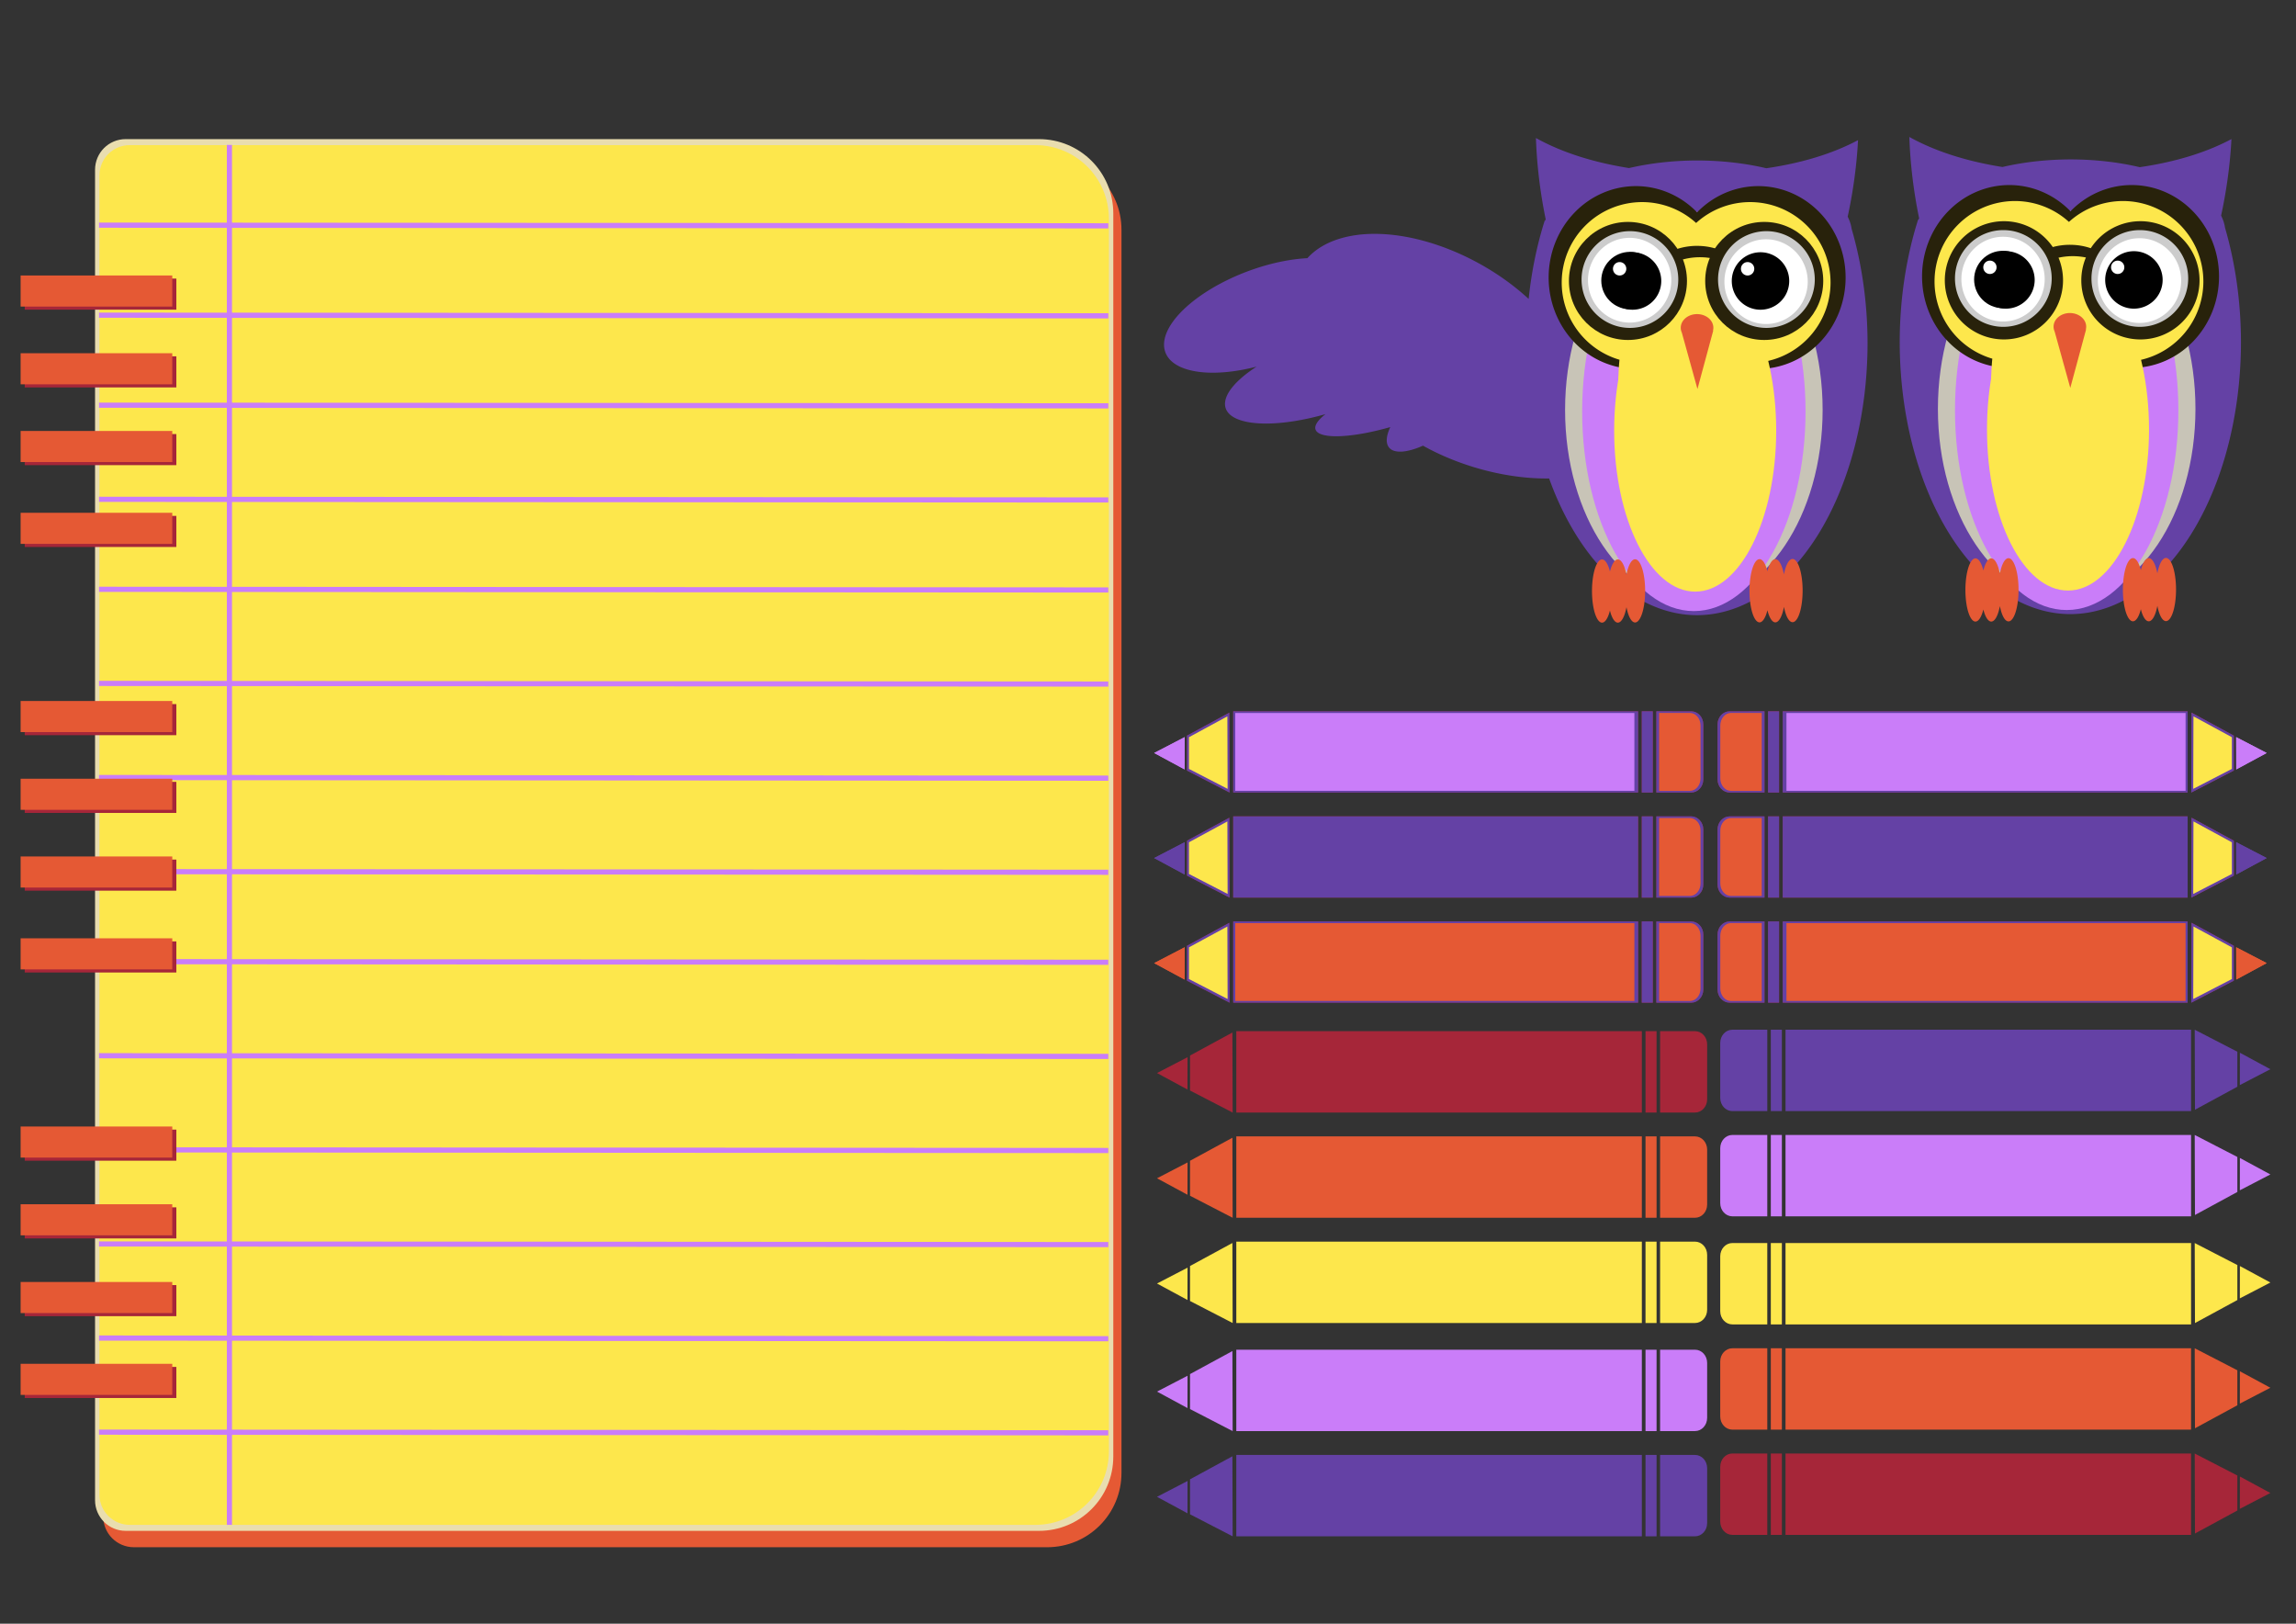 <?xml version="1.0" encoding="UTF-8" standalone="no"?>
<!-- Created with Inkscape (http://www.inkscape.org/) -->

<svg
   xmlns:osb="http://www.openswatchbook.org/uri/2009/osb"
   xmlns:dc="http://purl.org/dc/elements/1.1/"
   xmlns:cc="http://creativecommons.org/ns#"
   xmlns:rdf="http://www.w3.org/1999/02/22-rdf-syntax-ns#"
   xmlns:svg="http://www.w3.org/2000/svg"
   xmlns="http://www.w3.org/2000/svg"
   xmlns:xlink="http://www.w3.org/1999/xlink"
   xmlns:sodipodi="http://sodipodi.sourceforge.net/DTD/sodipodi-0.dtd"
   xmlns:inkscape="http://www.inkscape.org/namespaces/inkscape"
   width="297mm"
   height="210mm"
   viewBox="0 0 297 210"
   version="1.1"
   id="svg8"
   inkscape:version="0.92.3 (2405546, 2018-03-11)"
   sodipodi:docname="all_orange.svg">
  <rect x="0" y="0" width="297" height="210" fill="#333333" stroke="none"/>
  <defs
     id="defs2">
    <linearGradient
       id="color1"
       osb:paint="solid"
       gradientTransform="matrix(-2.6581073e-7,0,0,-1.7595319e-7,-1582.55,783.535)">
      <stop
         style="stop-color:#a62639;stop-opacity:1;"
         offset="0"
         id="stop972" />
    </linearGradient>
    <linearGradient
       id="color2"
       osb:paint="solid"
       gradientTransform="matrix(-0.001,0.003,-0.001,-0.003,10298.903,1733.419)">
      <stop
         style="stop-color:#e55934;stop-opacity:1;"
         offset="0"
         id="stop924" />
    </linearGradient>
    <linearGradient
       id="color3"
       osb:paint="solid"
       gradientTransform="matrix(-8.120747e-4,0,0,-0.003,306.656,176.717)">
      <stop
         style="stop-color:#ca7df9;stop-opacity:1;"
         offset="0"
         id="stop889" />
    </linearGradient>
    <linearGradient
       id="color4"
       osb:paint="solid"
       gradientTransform="matrix(0.003,0.002,-0.002,3.6977889e-4,-19951.37,-4420.567)">
      <stop
         style="stop-color:#6441a5;stop-opacity:1;"
         offset="0"
         id="stop2071" />
    </linearGradient>
    <linearGradient
       id="color5"
       osb:paint="solid"
       gradientTransform="matrix(7.788966e-5,0,0,7.0255956e-5,-92.09,-119.146)">
      <stop
         style="stop-color:#fde74c;stop-opacity:1;"
         offset="0"
         id="stop900" />
    </linearGradient>
    <linearGradient
       id="colorBorder"
       osb:paint="solid"
       gradientTransform="matrix(8.2073939e-4,4.1692621e-4,-5.8956515e-4,9.783733e-5,-5279.053,-1082.699)">
      <stop
         style="stop-color:#6441a5;stop-opacity:1;"
         offset="0"
         id="stop12" />
    </linearGradient>
    <linearGradient
       inkscape:collect="always"
       xlink:href="#color3"
       id="linearGradient893"
       x1="65.664"
       y1="91.013"
       x2="107.298"
       y2="91.013"
       gradientUnits="userSpaceOnUse"
       gradientTransform="matrix(0.694,0,0,0.694,159.087,77.044)" />
    <linearGradient
       inkscape:collect="always"
       xlink:href="#color5"
       id="linearGradient904"
       x1="61.857"
       y1="88.304"
       x2="111.965"
       y2="88.304"
       gradientUnits="userSpaceOnUse" />
    <linearGradient
       inkscape:collect="always"
       xlink:href="#color5"
       id="linearGradient895"
       gradientUnits="userSpaceOnUse"
       x1="61.857"
       y1="88.304"
       x2="111.965"
       y2="88.304" />
    <linearGradient
       inkscape:collect="always"
       xlink:href="#color5"
       id="linearGradient897"
       gradientUnits="userSpaceOnUse"
       x1="61.857"
       y1="88.304"
       x2="111.965"
       y2="88.304" />
    <linearGradient
       inkscape:collect="always"
       xlink:href="#color2"
       id="linearGradient928"
       x1="116.318"
       y1="60.806"
       x2="122.396"
       y2="60.806"
       gradientUnits="userSpaceOnUse"
       gradientTransform="matrix(0.694,0,0,0.694,136.684,90.265)" />
    <linearGradient
       inkscape:collect="always"
       xlink:href="#color3"
       id="linearGradient2349"
       gradientTransform="matrix(0.891,0,0,0.69,289.674,75.069)"
       gradientUnits="userSpaceOnUse" />
    <linearGradient
       inkscape:collect="always"
       xlink:href="#color3"
       id="linearGradient2351"
       gradientTransform="matrix(1.283,0,0,0.994,270.602,86.917)"
       gradientUnits="userSpaceOnUse" />
    <linearGradient
       inkscape:collect="always"
       xlink:href="#color2"
       id="linearGradient2361"
       gradientTransform="matrix(0.905,0,0,0.738,454.131,381.774)"
       gradientUnits="userSpaceOnUse" />
    <linearGradient
       inkscape:collect="always"
       xlink:href="#color2"
       id="linearGradient2363"
       gradientTransform="matrix(1.304,0,0,1.063,507.555,528.825)"
       gradientUnits="userSpaceOnUse" />
    <linearGradient
       inkscape:collect="always"
       xlink:href="#color3"
       id="linearGradient2980"
       gradientUnits="userSpaceOnUse"
       gradientTransform="matrix(1.283,0,0,0.994,270.602,86.917)" />
    <linearGradient
       inkscape:collect="always"
       xlink:href="#color3"
       id="linearGradient2982"
       gradientUnits="userSpaceOnUse"
       gradientTransform="matrix(0.891,0,0,0.69,289.674,75.069)" />
    <linearGradient
       inkscape:collect="always"
       xlink:href="#color2"
       id="linearGradient2984"
       gradientUnits="userSpaceOnUse"
       gradientTransform="matrix(1.304,0,0,1.063,507.555,528.825)" />
    <linearGradient
       inkscape:collect="always"
       xlink:href="#color2"
       id="linearGradient2986"
       gradientUnits="userSpaceOnUse"
       gradientTransform="matrix(0.905,0,0,0.738,454.131,381.774)" />
    <linearGradient
       inkscape:collect="always"
       xlink:href="#colorBorder"
       id="linearGradient1320"
       gradientUnits="userSpaceOnUse"
       gradientTransform="matrix(0.694,0,0,0.694,783.55,-38.151)"
       x1="207.143"
       y1="326.938"
       x2="447.143"
       y2="326.938" />
    <linearGradient
       inkscape:collect="always"
       xlink:href="#color3"
       id="linearGradient1322"
       gradientUnits="userSpaceOnUse"
       gradientTransform="matrix(0.694,0,0,0.694,207.314,76.906)"
       x1="65.664"
       y1="91.013"
       x2="107.298"
       y2="91.013" />
    <linearGradient
       inkscape:collect="always"
       xlink:href="#color5"
       id="linearGradient1324"
       gradientUnits="userSpaceOnUse"
       x1="61.857"
       y1="88.304"
       x2="111.965"
       y2="88.304" />
    <linearGradient
       inkscape:collect="always"
       xlink:href="#color5"
       id="linearGradient1326"
       gradientUnits="userSpaceOnUse"
       x1="61.857"
       y1="88.304"
       x2="111.965"
       y2="88.304" />
    <linearGradient
       inkscape:collect="always"
       xlink:href="#color5"
       id="linearGradient1328"
       gradientUnits="userSpaceOnUse"
       x1="61.857"
       y1="88.304"
       x2="111.965"
       y2="88.304" />
    <linearGradient
       inkscape:collect="always"
       xlink:href="#color2"
       id="linearGradient1330"
       gradientUnits="userSpaceOnUse"
       x1="116.318"
       y1="60.806"
       x2="122.396"
       y2="60.806"
       gradientTransform="matrix(0.694,0,0,0.694,184.911,90.128)" />
    <linearGradient
       inkscape:collect="always"
       xlink:href="#color3"
       id="linearGradient1196"
       gradientUnits="userSpaceOnUse"
       gradientTransform="matrix(1.283,0,0,0.994,270.602,86.917)" />
    <linearGradient
       inkscape:collect="always"
       xlink:href="#color3"
       id="linearGradient1198"
       gradientUnits="userSpaceOnUse"
       gradientTransform="matrix(0.891,0,0,0.69,-152.831,75.069)" />
    <linearGradient
       inkscape:collect="always"
       xlink:href="#color2"
       id="linearGradient1200"
       gradientUnits="userSpaceOnUse"
       gradientTransform="matrix(1.304,0,0,1.063,507.555,528.825)" />
    <linearGradient
       inkscape:collect="always"
       xlink:href="#color2"
       id="linearGradient1202"
       gradientUnits="userSpaceOnUse"
       gradientTransform="matrix(0.905,0,0,0.738,11.626,381.774)" />
    <linearGradient
       inkscape:collect="always"
       xlink:href="#color3"
       id="linearGradient1204"
       gradientUnits="userSpaceOnUse"
       gradientTransform="matrix(1.283,0,0,0.994,270.602,86.917)" />
    <linearGradient
       inkscape:collect="always"
       xlink:href="#color3"
       id="linearGradient1206"
       gradientUnits="userSpaceOnUse"
       gradientTransform="matrix(0.891,0,0,0.69,-152.831,75.069)" />
    <linearGradient
       inkscape:collect="always"
       xlink:href="#color2"
       id="linearGradient1208"
       gradientUnits="userSpaceOnUse"
       gradientTransform="matrix(1.304,0,0,1.063,507.555,528.825)" />
    <linearGradient
       inkscape:collect="always"
       xlink:href="#color2"
       id="linearGradient1210"
       gradientUnits="userSpaceOnUse"
       gradientTransform="matrix(0.905,0,0,0.738,11.626,381.774)" />
    <linearGradient
       inkscape:collect="always"
       xlink:href="#colorBorder"
       id="linearGradient1167"
       gradientTransform="matrix(0.003,0.002,-0.002,3.6977889e-4,-19951.37,-4420.567)"
       gradientUnits="userSpaceOnUse" />
    <linearGradient
       inkscape:collect="always"
       xlink:href="#color2"
       id="linearGradient1169"
       gradientTransform="matrix(0.003,0.002,-0.002,3.6977889e-4,-19951.37,-4420.567)"
       gradientUnits="userSpaceOnUse" />
  </defs>
  <sodipodi:namedview
     id="base"
     pagecolor="#ffffff"
     bordercolor="#666666"
     borderopacity="1.0"
     inkscape:pageopacity="0.0"
     inkscape:pageshadow="2"
     inkscape:zoom="0.98994949"
     inkscape:cx="502.52497"
     inkscape:cy="367.57677"
     inkscape:document-units="mm"
     inkscape:current-layer="layer1"
     showgrid="false"
     inkscape:window-width="1920"
     inkscape:window-height="1001"
     inkscape:window-x="-9"
     inkscape:window-y="-9"
     inkscape:window-maximized="1"
     units="mm">
    <inkscape:grid
       type="xygrid"
       id="grid1668" />
  </sodipodi:namedview>
  <g
     inkscape:label="Layer 1"
     inkscape:groupmode="layer"
     id="layer1"
     transform="translate(0,-87)">
    <g
       id="g1083">
      <path
         style="fill:url(#linearGradient1169);stroke-width:0.265;fill-opacity:1.0"
         d="m 17.322,107.109 c -2.199,0 -3.969,1.77 -3.969,3.969 v 172.062 c 0,2.199 1.77,3.969 3.969,3.969 h 17.37 12.473 88.283 c 5.33,0 9.622,-4.291 9.622,-9.622 v -160.757 c 0,-5.33 -4.291,-9.622 -9.622,-9.622 H 47.165 34.692 Z"
         id="path4218"
         inkscape:connector-curvature="0" />
      <path
         inkscape:connector-curvature="0"
         id="rect4210"
         d="m 16.264,104.992 c -2.199,0 -3.969,1.77 -3.969,3.969 V 281.023 c 0,2.199 1.77,3.969 3.969,3.969 h 17.37 12.473 88.283 c 5.33,0 9.622,-4.291 9.622,-9.622 V 114.614 c 0,-5.33 -4.291,-9.622 -9.622,-9.622 H 46.107 33.634 Z"
         style="fill:#e9ddaf;stroke-width:0.265" />
      <path
         style="fill:url(#color5);stroke-width:0.262"
         d="m 16.796,105.767 c -2.18,0 -3.935,1.755 -3.935,3.935 v 170.581 c 0,2.18 1.755,3.935 3.935,3.935 h 17.22 12.366 87.523 c 5.285,0 9.539,-4.254 9.539,-9.539 V 115.306 c 0,-5.285 -4.254,-9.539 -9.539,-9.539 H 46.383 34.017 Z"
         id="path4220"
         inkscape:connector-curvature="0" />
      <rect
         ry="0"
         y="105.744"
         x="29.343"
         height="178.469"
         width="0.668"
         id="rect4237"
         style="fill:url(#color3);stroke-width:0.187" />
      <rect
         transform="matrix(-3.4565676e-4,1,-1,-6.4592544e-4,0,0)"
         style="fill:url(#color3);stroke-width:0.16"
         id="rect4248"
         width="0.668"
         height="130.555"
         x="199.389"
         y="-143.434"
         ry="0" />
      <rect
         ry="0"
         y="-143.459"
         x="271.884"
         height="130.555"
         width="0.668"
         id="rect4250"
         style="fill:url(#color3);stroke-width:0.16"
         transform="matrix(-3.4565676e-4,1,-1,-6.4592544e-4,0,0)" />
      <rect
         transform="matrix(-3.4565676e-4,1,-1,-6.4592544e-4,0,0)"
         style="fill:url(#color3);stroke-width:0.16"
         id="rect4254"
         width="0.668"
         height="130.555"
         x="259.713"
         y="-143.454"
         ry="0" />
      <rect
         transform="matrix(-3.4565676e-4,1,-1,-6.4592544e-4,0,0)"
         style="fill:url(#color3);stroke-width:0.16"
         id="rect4302"
         width="0.668"
         height="130.555"
         x="247.542"
         y="-143.45"
         ry="0" />
      <rect
         ry="0"
         y="-143.446"
         x="235.372"
         height="130.555"
         width="0.668"
         id="rect4304"
         style="fill:url(#color3);stroke-width:0.16"
         transform="matrix(-3.4565676e-4,1,-1,-6.4592544e-4,0,0)" />
      <rect
         ry="0"
         y="-143.442"
         x="223.201"
         height="130.555"
         width="0.668"
         id="rect4306"
         style="fill:url(#color3);stroke-width:0.16"
         transform="matrix(-3.4565676e-4,1,-1,-6.4592544e-4,0,0)" />
      <rect
         transform="matrix(-3.4565676e-4,1,-1,-6.4592544e-4,0,0)"
         style="fill:url(#color3);stroke-width:0.16"
         id="rect4308"
         width="0.668"
         height="130.555"
         x="211.03"
         y="-143.438"
         ry="0" />
      <rect
         ry="0"
         y="-143.429"
         x="187.218"
         height="130.555"
         width="0.668"
         id="rect4310"
         style="fill:url(#color3);stroke-width:0.16"
         transform="matrix(-3.4565676e-4,1,-1,-6.4592544e-4,0,0)" />
      <rect
         ry="0"
         y="-143.417"
         x="151.235"
         height="130.555"
         width="0.668"
         id="rect4312"
         style="fill:url(#color3);stroke-width:0.16"
         transform="matrix(-3.4565676e-4,1,-1,-6.4592544e-4,0,0)" />
      <rect
         transform="matrix(-3.4565676e-4,1,-1,-6.4592544e-4,0,0)"
         style="fill:url(#color3);stroke-width:0.16"
         id="rect4314"
         width="0.668"
         height="130.555"
         x="175.047"
         y="-143.425"
         ry="0" />
      <rect
         ry="0"
         y="-143.421"
         x="162.876"
         height="130.555"
         width="0.668"
         id="rect4316"
         style="fill:url(#color3);stroke-width:0.16"
         transform="matrix(-3.4565676e-4,1,-1,-6.4592544e-4,0,0)" />
      <rect
         transform="matrix(-3.4565676e-4,1,-1,-6.4592544e-4,0,0)"
         style="fill:url(#color3);stroke-width:0.16"
         id="rect4318"
         width="0.668"
         height="130.555"
         x="139.064"
         y="-143.413"
         ry="0" />
      <rect
         transform="matrix(-3.4565676e-4,1,-1,-6.4592544e-4,0,0)"
         style="fill:url(#color3);stroke-width:0.16"
         id="rect4320"
         width="0.668"
         height="130.555"
         x="115.781"
         y="-143.405"
         ry="0" />
      <rect
         transform="matrix(-3.4565676e-4,1,-1,-6.4592544e-4,0,0)"
         style="fill:url(#color3);stroke-width:0.16"
         id="rect4322"
         width="0.668"
         height="130.555"
         x="127.422"
         y="-143.409"
         ry="0" />
      <rect
         style="fill:url(#color1);stroke-width:0.256"
         id="rect4359"
         width="19.616"
         height="4.02"
         x="3.197"
         y="263.789" />
      <rect
         y="263.387"
         x="2.668"
         height="4.02"
         width="19.616"
         id="rect4357"
         style="fill:url(#color2);stroke-width:0.256" />
      <rect
         y="253.205"
         x="3.197"
         height="4.02"
         width="19.616"
         id="rect104"
         style="fill:url(#color1);stroke-width:0.256" />
      <rect
         style="fill:url(#color2);stroke-width:0.256"
         id="rect106"
         width="19.616"
         height="4.02"
         x="2.668"
         y="252.804" />
      <rect
         style="fill:url(#color1);stroke-width:0.256"
         id="rect108"
         width="19.616"
         height="4.02"
         x="3.197"
         y="243.151" />
      <rect
         y="242.75"
         x="2.668"
         height="4.02"
         width="19.616"
         id="rect110"
         style="fill:url(#color2);stroke-width:0.256" />
      <rect
         y="233.097"
         x="3.197"
         height="4.02"
         width="19.616"
         id="rect112"
         style="fill:url(#color1);stroke-width:0.256" />
      <rect
         style="fill:url(#color2);stroke-width:0.256"
         id="rect114"
         width="19.616"
         height="4.02"
         x="2.668"
         y="232.696" />
      <rect
         y="208.756"
         x="3.197"
         height="4.02"
         width="19.616"
         id="rect144"
         style="fill:url(#color1);stroke-width:0.256" />
      <rect
         style="fill:url(#color2);stroke-width:0.256"
         id="rect146"
         width="19.616"
         height="4.02"
         x="2.668"
         y="208.354" />
      <rect
         style="fill:url(#color1);stroke-width:0.256"
         id="rect148"
         width="19.616"
         height="4.02"
         x="3.197"
         y="198.173" />
      <rect
         y="197.771"
         x="2.668"
         height="4.02"
         width="19.616"
         id="rect150"
         style="fill:url(#color2);stroke-width:0.256" />
      <rect
         y="188.119"
         x="3.197"
         height="4.02"
         width="19.616"
         id="rect152"
         style="fill:url(#color1);stroke-width:0.256" />
      <rect
         style="fill:url(#color2);stroke-width:0.256"
         id="rect154"
         width="19.616"
         height="4.02"
         x="2.668"
         y="187.717" />
      <rect
         style="fill:url(#color1);stroke-width:0.256"
         id="rect156"
         width="19.616"
         height="4.02"
         x="3.197"
         y="178.064" />
      <rect
         y="177.663"
         x="2.668"
         height="4.02"
         width="19.616"
         id="rect158"
         style="fill:url(#color2);stroke-width:0.256" />
      <rect
         style="fill:url(#color1);stroke-width:0.256"
         id="rect160"
         width="19.616"
         height="4.02"
         x="3.197"
         y="153.723" />
      <rect
         y="153.321"
         x="2.668"
         height="4.02"
         width="19.616"
         id="rect162"
         style="fill:url(#color2);stroke-width:0.256" />
      <rect
         y="143.139"
         x="3.197"
         height="4.02"
         width="19.616"
         id="rect164"
         style="fill:url(#color1);stroke-width:0.256" />
      <rect
         style="fill:url(#color2);stroke-width:0.256"
         id="rect166"
         width="19.616"
         height="4.02"
         x="2.668"
         y="142.738" />
      <rect
         style="fill:url(#color1);stroke-width:0.256"
         id="rect168"
         width="19.616"
         height="4.02"
         x="3.197"
         y="133.085" />
      <rect
         y="132.684"
         x="2.668"
         height="4.02"
         width="19.616"
         id="rect170"
         style="fill:url(#color2);stroke-width:0.256" />
      <rect
         y="123.031"
         x="3.197"
         height="4.02"
         width="19.616"
         id="rect172"
         style="fill:url(#color1);stroke-width:0.256" />
      <rect
         style="fill:url(#color2);fill-opacity:1;stroke-width:0.256"
         id="rect174"
         width="19.616"
         height="4.02"
         x="2.668"
         y="122.629" />
    </g>
    <g
       id="g3537"
       transform="rotate(25.835,143.155,64.223)" />
    <g
       id="g1104">
      <path
         transform="matrix(0.265,0,0,0.265,0,87)"
         id="path3517"
         d="M 749.742 67.361 A 222.364 175.639 56.301 0 0 754.51 107.051 A 75.509 35.495 0 0 0 754.145 107.82 A 80.807 55.524 0 0 1 754.037 107.631 A 83.286 132.861 0 0 0 746.188 145.885 A 76.961 45.235 29.867 0 0 732.531 135.057 A 76.961 45.235 29.867 0 0 659.225 115.188 L 659.223 115.191 A 76.961 45.235 29.867 0 0 655.422 116.061 A 76.961 45.235 29.867 0 0 638.326 125.842 A 76.961 45.235 29.867 0 0 638.193 126.006 A 22.88 51.257 69.346 0 0 599.855 136.314 A 22.88 51.257 69.346 0 0 571.246 175.695 A 22.88 51.257 69.346 0 0 613.385 178.932 A 18.111 50.955 71.82 0 0 600.758 202.646 A 18.111 50.955 71.82 0 0 647.023 202.119 A 10.032 39.756 72.402 0 0 642.992 210.859 L 643.043 210.902 A 10.032 39.756 72.402 0 0 678.652 208.443 A 12.118 32.913 50.931 0 0 679.646 219.682 L 679.715 219.711 A 12.118 32.913 50.931 0 0 694.615 217.506 A 71.621 38.249 17.114 0 0 698.523 219.607 A 71.621 38.249 17.114 0 0 756.176 233.52 A 83.286 132.861 0 0 0 828.326 300.234 A 83.286 132.861 0 0 0 911.611 167.373 A 83.286 132.861 0 0 0 903.836 111.68 A 75.509 35.495 0 0 0 901.918 105.758 A 175.639 222.364 34.706 0 0 906.973 68.4 A 173.299 91.38 16.283 0 1 862.191 82.111 A 75.509 35.495 0 0 0 828.486 78.324 A 75.509 35.495 0 0 0 795.199 82.025 A 91.38 173.299 74.723 0 1 749.742 67.361 z "
         style="fill:url(#linearGradient1167);fill-rule:evenodd;stroke-width:0.748;fill-opacity:1" />
      <ellipse
         ry="24.804"
         rx="16.658"
         cy="140.014"
         cx="219.109"
         id="path3735"
         style="fill:#c8c4b7;stroke-width:0.289" />
      <ellipse
         ry="25.823"
         rx="14.448"
         cy="140.211"
         cx="219.109"
         id="path3739"
         style="fill:url(#linearGradient893);fill-opacity:1;stroke-width:0.29" />
      <path
         transform="matrix(0.265,0,0,0.265,0,87)"
         id="path3756"
         d="M 798.58 90.832 A 42.634 44.617 0 0 0 755.947 135.449 A 42.634 44.617 0 0 0 798.58 180.066 A 42.634 44.617 0 0 0 828.445 167.277 A 42.634 44.617 0 0 0 858.27 180.066 A 42.634 44.617 0 0 0 900.904 135.449 A 42.634 44.617 0 0 0 858.27 90.832 A 42.634 44.617 0 0 0 828.404 103.625 A 42.634 44.617 0 0 0 798.58 90.832 z "
         style="fill:#28220b;stroke-width:0.694" />
      <g
         transform="matrix(0.694,0,0,0.694,159.087,77.044)"
         id="g898"
         style="fill:url(#linearGradient904);fill-opacity:1">
        <ellipse
           style="fill:url(#linearGradient895);fill-opacity:1;stroke-width:0.355"
           id="path62"
           cx="86.734"
           cy="94.598"
           rx="15.101"
           ry="30.004" />
        <path
           style="fill:url(#linearGradient897);fill-opacity:1;stroke-width:0.309"
           d="M 76.857,52.007 A 15,15 0 0 0 61.857,67.007 15,15 0 0 0 72.626,81.388 13.985,24.757 0 0 0 72.42,85.446 13.985,24.757 0 0 0 86.406,110.204 13.985,24.757 0 0 0 100.39,85.446 13.985,24.757 0 0 0 100.214,81.631 15,15 0 0 0 111.965,67.007 15,15 0 0 0 96.965,52.007 15,15 0 0 0 86.91,55.898 15,15 0 0 0 76.857,52.007 Z"
           id="path3743"
           inkscape:connector-curvature="0" />
      </g>
      <path
         style="fill:#28220b;stroke-width:0.184"
         d="m 219.528,118.798 a 6.558,4.984 0 0 0 -6.558,4.984 6.558,4.984 0 0 0 0.376,1.646 6.558,4.984 0 0 1 -0.008,-0.176 6.558,4.984 0 0 1 6.558,-4.984 6.558,4.984 0 0 1 6.183,3.339 6.558,4.984 0 0 0 -6.55,-4.808 z"
         id="path3766"
         inkscape:connector-curvature="0" />
      <circle
         style="fill:#28220b;stroke-width:0.121"
         id="circle3764"
         cx="228.212"
         cy="123.336"
         r="7.635" />
      <circle
         r="7.635"
         cy="123.336"
         cx="210.584"
         id="ellipse3760"
         style="fill:#28220b;stroke-width:0.121" />
      <path
         transform="matrix(0.265,0,0,0.265,0,87)"
         id="path3772"
         d="M 795.617 112.82 A 23.609 23.609 0 0 0 772.01 136.43 A 23.609 23.609 0 0 0 795.617 160.037 A 23.609 23.609 0 0 0 819.227 136.43 A 23.609 23.609 0 0 0 795.617 112.82 z M 862.246 112.82 A 23.609 23.609 0 0 0 838.637 136.43 A 23.609 23.609 0 0 0 862.246 160.037 A 23.609 23.609 0 0 0 885.855 136.43 A 23.609 23.609 0 0 0 862.246 112.82 z "
         style="fill:#cccccc;stroke-width:0.636" />
      <path
         id="path64"
         transform="matrix(0.265,0,0,0.265,0,87)"
         d="M 795.477 116.076 A 20.332 20.682 0 0 0 775.145 136.758 A 20.332 20.682 0 0 0 795.477 157.439 A 20.332 20.682 0 0 0 815.809 136.758 A 20.332 20.682 0 0 0 795.477 116.076 z M 862.08 116.777 A 20.332 20.682 0 0 0 841.748 137.459 A 20.332 20.682 0 0 0 862.08 158.141 A 20.332 20.682 0 0 0 882.412 137.459 A 20.332 20.682 0 0 0 862.08 116.777 z "
         style="fill:#ffffff;stroke-width:0.694" />
      <circle
         r="3.71"
         cy="123.284"
         cx="210.844"
         id="path68"
         style="fill:#000000;stroke-width:0.184" />
      <ellipse
         ry="0.867"
         rx="0.861"
         cy="121.709"
         cx="209.18"
         id="path72"
         style="fill:#ffffff;stroke-width:0.081" />
      <ellipse
         style="fill:#ffffff;stroke-width:0.081"
         id="ellipse74"
         cx="209.18"
         cy="121.709"
         rx="0.861"
         ry="0.867" />
      <path
         id="circle76"
         transform="matrix(0.265,0,0,0.265,0,87)"
         d="M 796.893 123.115 A 14.022 14.022 0 0 0 782.871 137.137 A 14.022 14.022 0 0 0 796.893 151.158 A 14.022 14.022 0 0 0 810.914 137.137 A 14.022 14.022 0 0 0 796.893 123.115 z M 859.357 123.115 A 14.022 14.022 0 0 0 845.334 137.137 A 14.022 14.022 0 0 0 859.357 151.158 A 14.022 14.022 0 0 0 873.379 137.137 A 14.022 14.022 0 0 0 859.357 123.115 z "
         style="fill:#000000;stroke-width:0.694" />
      <path
         transform="matrix(0.265,0,0,0.265,0,87)"
         id="ellipse78"
         d="M 790.6 127.908 A 3.254 3.275 0 0 0 787.346 131.184 A 3.254 3.275 0 0 0 790.6 134.459 A 3.254 3.275 0 0 0 793.854 131.184 A 3.254 3.275 0 0 0 790.6 127.908 z M 853.064 127.908 A 3.254 3.275 0 0 0 849.811 131.184 A 3.254 3.275 0 0 0 853.064 134.459 A 3.254 3.275 0 0 0 856.318 131.184 A 3.254 3.275 0 0 0 853.064 127.908 z "
         style="fill:#ffffff;stroke-width:0.308" />
      <path
         inkscape:connector-curvature="0"
         id="path84"
         d="m 219.523,127.624 a 2.109,1.766 0 0 0 -2.109,1.766 2.109,1.766 0 0 0 0.14,0.632 l 2.022,7.288 2.041,-7.554 a 13.88,11.141 0 0 1 -0.032,0.003 2.109,1.766 0 0 0 0.047,-0.369 2.109,1.766 0 0 0 -2.109,-1.766 z"
         style="fill:url(#linearGradient928);fill-opacity:1;stroke-width:0.164" />
      <path
         transform="matrix(0.265,0,0,0.265,0,87)"
         id="path96"
         d="M 875.014 272.814 A 4.908 15.424 0 0 0 870.799 280.369 A 4.908 15.424 0 0 0 866.6 272.895 A 4.908 15.424 0 0 0 862.746 278.795 A 4.908 15.424 0 0 0 858.887 272.895 A 4.908 15.424 0 0 0 853.98 288.32 A 4.908 15.424 0 0 0 858.887 303.744 A 4.908 15.424 0 0 0 862.74 297.844 A 4.908 15.424 0 0 0 866.6 303.744 A 4.908 15.424 0 0 0 870.814 296.191 A 4.908 15.424 0 0 0 875.014 303.662 A 4.908 15.424 0 0 0 879.92 288.238 A 4.908 15.424 0 0 0 875.014 272.814 z M 798.139 272.949 A 4.908 15.424 0 0 0 793.924 280.504 A 4.908 15.424 0 0 0 789.725 273.029 A 4.908 15.424 0 0 0 785.873 278.93 A 4.908 15.424 0 0 0 782.014 273.029 A 4.908 15.424 0 0 0 777.105 288.455 A 4.908 15.424 0 0 0 782.014 303.879 A 4.908 15.424 0 0 0 785.865 297.979 A 4.908 15.424 0 0 0 789.725 303.879 A 4.908 15.424 0 0 0 793.939 296.326 A 4.908 15.424 0 0 0 798.139 303.797 A 4.908 15.424 0 0 0 803.047 288.373 A 4.908 15.424 0 0 0 798.139 272.949 z "
         style="fill:url(#color2);stroke-width:0.694" />
    </g>
    <g
       id="g1143">
      <rect
         y="178.993"
         x="159.523"
         height="10.509"
         width="52.377"
         id="rect2073"
         style="fill:url(#color1);stroke-width:0.268" />
      <rect
         style="fill:url(#color1);stroke-width:0.044"
         id="rect2075"
         width="1.428"
         height="10.509"
         x="212.371"
         y="178.993" />
      <path
         transform="matrix(0.796,0.03,-0.026,0.73,94.146,107.091)"
         inkscape:transform-center-y="-0.02598794"
         inkscape:transform-center-x="-0.46594273"
         d="m 77.683,105.603 -5.036,-2.705 4.861,-3.009 z"
         inkscape:randomized="0"
         inkscape:rounded="0"
         inkscape:flatsided="true"
         sodipodi:arg2="2.0636864"
         sodipodi:arg1="1.0164888"
         sodipodi:r2="1.6502675"
         sodipodi:r1="3.3005352"
         sodipodi:cy="102.79673"
         sodipodi:cx="75.946205"
         sodipodi:sides="3"
         id="path2077"
         style="fill:url(#linearGradient2980);fill-opacity:1;stroke-width:0.265"
         sodipodi:type="star" />
      <path
         inkscape:connector-curvature="0"
         style="fill:url(#color1);stroke-width:0.182"
         d="m 159.019,179.17 -5.474,2.973 v 4.517 l 5.507,2.843 z"
         id="path2079" />
      <path
         id="path2081"
         d="m 158.767,179.647 -4.968,2.699 v 4.1 l 4.998,2.581 z"
         style="fill:url(#color5);stroke-width:0.166"
         inkscape:connector-curvature="0" />
      <rect
         style="fill:url(#linearGradient2982);fill-opacity:1;stroke-width:0.26"
         id="rect2083"
         width="51.628"
         height="10.065"
         x="159.789"
         y="179.216" />
      <path
         style="fill:url(#color1);stroke-width:0.068"
         d="m 214.257,178.994 v 10.509 h 3.316 0.039 1.15 c 0.87,0 1.571,-0.761 1.571,-1.705 v -7.098 c 0,-0.945 -0.701,-1.705 -1.571,-1.705 h -1.15 -0.039 z"
         id="path2085"
         inkscape:connector-curvature="0" />
      <path
         inkscape:connector-curvature="0"
         id="path2087"
         d="m 214.614,179.206 v 10.085 h 2.925 0.035 1.015 c 0.768,0 1.386,-0.73 1.386,-1.637 v -6.812 c 0,-0.907 -0.618,-1.637 -1.386,-1.637 h -1.015 -0.035 z"
         style="fill:url(#color2);stroke-width:0.062" />
      <rect
         style="fill:url(#color4);stroke-width:0.268"
         id="rect2423"
         width="52.377"
         height="10.509"
         x="159.523"
         y="178.993" />
      <rect
         y="178.993"
         x="212.371"
         height="10.509"
         width="1.428"
         id="rect2425"
         style="fill:url(#color4);stroke-width:0.044" />
      <path
         sodipodi:type="star"
         style="fill:url(#linearGradient2351);fill-opacity:1;stroke-width:0.265"
         id="path2427"
         sodipodi:sides="3"
         sodipodi:cx="75.946205"
         sodipodi:cy="102.79673"
         sodipodi:r1="3.3005352"
         sodipodi:r2="1.6502675"
         sodipodi:arg1="1.0164888"
         sodipodi:arg2="2.0636864"
         inkscape:flatsided="true"
         inkscape:rounded="0"
         inkscape:randomized="0"
         d="m 77.683,105.603 -5.036,-2.705 4.861,-3.009 z"
         inkscape:transform-center-x="-0.46594273"
         inkscape:transform-center-y="-0.02598794"
         transform="matrix(0.796,0.03,-0.026,0.73,94.146,107.091)" />
      <path
         id="path2429"
         d="m 159.019,179.17 -5.474,2.973 v 4.517 l 5.507,2.843 z"
         style="fill:url(#color4);stroke-width:0.182"
         inkscape:connector-curvature="0" />
      <path
         inkscape:connector-curvature="0"
         style="fill:url(#color5);stroke-width:0.166"
         d="m 158.767,179.647 -4.968,2.699 v 4.1 l 4.998,2.581 z"
         id="path2431" />
      <rect
         y="179.216"
         x="159.789"
         height="10.065"
         width="51.628"
         id="rect2433"
         style="fill:url(#linearGradient2349);fill-opacity:1;stroke-width:0.26" />
      <path
         inkscape:connector-curvature="0"
         id="path2435"
         d="m 214.257,178.994 v 10.509 h 3.316 0.039 1.15 c 0.87,0 1.571,-0.761 1.571,-1.705 v -7.098 c 0,-0.945 -0.701,-1.705 -1.571,-1.705 h -1.15 -0.039 z"
         style="fill:url(#color4);stroke-width:0.068" />
      <path
         style="fill:url(#color2);stroke-width:0.062"
         d="m 214.614,179.206 v 10.085 h 2.925 0.035 1.015 c 0.768,0 1.386,-0.73 1.386,-1.637 v -6.812 c 0,-0.907 -0.618,-1.637 -1.386,-1.637 h -1.015 -0.035 z"
         id="path2437"
         inkscape:connector-curvature="0" />
    </g>
    <g
       id="g1161">
      <rect
         style="fill:url(#color1);stroke-width:0.268"
         id="rect2305"
         width="52.377"
         height="10.509"
         x="159.523"
         y="192.582" />
      <rect
         y="192.582"
         x="212.371"
         height="10.509"
         width="1.428"
         id="rect2307"
         style="fill:url(#color1);stroke-width:0.044" />
      <path
         sodipodi:type="star"
         style="fill:url(#color4);stroke-width:0.265"
         id="path2309"
         sodipodi:sides="3"
         sodipodi:cx="75.946205"
         sodipodi:cy="102.79673"
         sodipodi:r1="3.3005352"
         sodipodi:r2="1.6502675"
         sodipodi:arg1="1.0164888"
         sodipodi:arg2="2.0636864"
         inkscape:flatsided="true"
         inkscape:rounded="0"
         inkscape:randomized="0"
         d="m 77.683,105.603 -5.036,-2.705 4.861,-3.009 z"
         inkscape:transform-center-x="-0.46594273"
         inkscape:transform-center-y="-0.02598794"
         transform="matrix(0.796,0.03,-0.026,0.73,94.146,120.68)" />
      <path
         id="path2311"
         d="m 159.019,192.759 -5.474,2.973 v 4.517 l 5.507,2.843 z"
         style="fill:url(#color1);stroke-width:0.182"
         inkscape:connector-curvature="0" />
      <path
         inkscape:connector-curvature="0"
         style="fill:url(#color5);stroke-width:0.166"
         d="m 158.768,193.236 -4.968,2.699 v 4.1 l 4.998,2.581 z"
         id="path2313" />
      <rect
         y="192.805"
         x="159.789"
         height="10.065"
         width="51.628"
         id="rect2315"
         style="fill:url(#color4);stroke-width:0.26" />
      <path
         inkscape:connector-curvature="0"
         id="path2317"
         d="m 214.257,192.583 v 10.509 h 3.316 0.039 1.15 c 0.87,0 1.571,-0.761 1.571,-1.705 v -7.098 c 0,-0.945 -0.701,-1.705 -1.571,-1.705 h -1.15 -0.039 z"
         style="fill:url(#color1);stroke-width:0.068" />
      <path
         style="fill:url(#color2);stroke-width:0.062"
         d="m 214.614,192.795 v 10.085 h 2.925 0.035 1.015 c 0.768,0 1.386,-0.73 1.386,-1.637 v -6.812 c 0,-0.907 -0.618,-1.637 -1.386,-1.637 h -1.015 -0.035 z"
         id="path2319"
         inkscape:connector-curvature="0" />
      <rect
         y="192.582"
         x="159.523"
         height="10.509"
         width="52.377"
         id="rect2439"
         style="fill:url(#color4);stroke-width:0.268" />
      <rect
         style="fill:url(#color4);stroke-width:0.044"
         id="rect2441"
         width="1.428"
         height="10.509"
         x="212.371"
         y="192.582" />
      <path
         transform="matrix(0.796,0.03,-0.026,0.73,94.146,120.68)"
         inkscape:transform-center-y="-0.02598794"
         inkscape:transform-center-x="-0.46594273"
         d="m 77.683,105.603 -5.036,-2.705 4.861,-3.009 z"
         inkscape:randomized="0"
         inkscape:rounded="0"
         inkscape:flatsided="true"
         sodipodi:arg2="2.0636864"
         sodipodi:arg1="1.0164888"
         sodipodi:r2="1.6502675"
         sodipodi:r1="3.3005352"
         sodipodi:cy="102.79673"
         sodipodi:cx="75.946205"
         sodipodi:sides="3"
         id="path2443"
         style="fill:url(#color4);stroke-width:0.265"
         sodipodi:type="star" />
      <path
         inkscape:connector-curvature="0"
         style="fill:url(#color4);stroke-width:0.182"
         d="m 159.019,192.759 -5.474,2.973 v 4.517 l 5.507,2.843 z"
         id="path2445" />
      <path
         id="path2447"
         d="m 158.768,193.236 -4.968,2.699 v 4.1 l 4.998,2.581 z"
         style="fill:url(#color5);stroke-width:0.166"
         inkscape:connector-curvature="0" />
      <rect
         style="fill:url(#color4);stroke-width:0.26"
         id="rect2449"
         width="51.628"
         height="10.065"
         x="159.789"
         y="192.805" />
      <path
         style="fill:url(#color4);stroke-width:0.068"
         d="m 214.257,192.583 v 10.509 h 3.316 0.039 1.15 c 0.87,0 1.571,-0.761 1.571,-1.705 v -7.098 c 0,-0.945 -0.701,-1.705 -1.571,-1.705 h -1.15 -0.039 z"
         id="path2451"
         inkscape:connector-curvature="0" />
      <path
         inkscape:connector-curvature="0"
         id="path2453"
         d="m 214.614,192.795 v 10.085 h 2.925 0.035 1.015 c 0.768,0 1.386,-0.73 1.386,-1.637 v -6.812 c 0,-0.907 -0.618,-1.637 -1.386,-1.637 h -1.015 -0.035 z"
         style="fill:url(#color2);stroke-width:0.062" />
    </g>
    <g
       id="g1179">
      <rect
         y="206.171"
         x="159.523"
         height="10.509"
         width="52.377"
         id="rect2323"
         style="fill:url(#color1);stroke-width:0.268" />
      <rect
         style="fill:url(#color1);stroke-width:0.044"
         id="rect2325"
         width="1.428"
         height="10.509"
         x="212.371"
         y="206.171" />
      <path
         transform="matrix(0.796,0.03,-0.026,0.73,94.146,134.269)"
         inkscape:transform-center-y="-0.02598794"
         inkscape:transform-center-x="-0.46594273"
         d="m 77.683,105.603 -5.036,-2.705 4.861,-3.009 z"
         inkscape:randomized="0"
         inkscape:rounded="0"
         inkscape:flatsided="true"
         sodipodi:arg2="2.0636864"
         sodipodi:arg1="1.0164888"
         sodipodi:r2="1.6502675"
         sodipodi:r1="3.3005352"
         sodipodi:cy="102.79673"
         sodipodi:cx="75.946205"
         sodipodi:sides="3"
         id="path2327"
         style="fill:url(#linearGradient2984);fill-opacity:1;stroke-width:0.265"
         sodipodi:type="star" />
      <path
         inkscape:connector-curvature="0"
         style="fill:url(#color1);stroke-width:0.182"
         d="m 159.019,206.348 -5.474,2.973 v 4.517 l 5.507,2.843 z"
         id="path2329" />
      <path
         id="path2331"
         d="m 158.767,206.825 -4.968,2.699 v 4.1 l 4.998,2.581 z"
         style="fill:url(#color5);stroke-width:0.166"
         inkscape:connector-curvature="0" />
      <rect
         style="fill:url(#linearGradient2986);fill-opacity:1;stroke-width:0.26"
         id="rect2333"
         width="51.628"
         height="10.065"
         x="159.789"
         y="206.394" />
      <path
         style="fill:url(#color1);stroke-width:0.068"
         d="m 214.257,206.172 v 10.509 h 3.316 0.039 1.15 c 0.87,0 1.571,-0.761 1.571,-1.705 v -7.098 c 0,-0.945 -0.701,-1.705 -1.571,-1.705 h -1.15 -0.039 z"
         id="path2335"
         inkscape:connector-curvature="0" />
      <path
         inkscape:connector-curvature="0"
         id="path2337"
         d="m 214.614,206.384 v 10.085 h 2.925 0.035 1.015 c 0.768,0 1.386,-0.73 1.386,-1.637 v -6.812 c 0,-0.907 -0.618,-1.637 -1.386,-1.637 h -1.015 -0.035 z"
         style="fill:url(#color2);stroke-width:0.062" />
      <rect
         style="fill:url(#color4);stroke-width:0.268"
         id="rect2457"
         width="52.377"
         height="10.509"
         x="159.523"
         y="206.171" />
      <rect
         y="206.171"
         x="212.371"
         height="10.509"
         width="1.428"
         id="rect2459"
         style="fill:url(#color4);stroke-width:0.044" />
      <path
         sodipodi:type="star"
         style="fill:url(#linearGradient2363);fill-opacity:1;stroke-width:0.265"
         id="path2461"
         sodipodi:sides="3"
         sodipodi:cx="75.946205"
         sodipodi:cy="102.79673"
         sodipodi:r1="3.3005352"
         sodipodi:r2="1.6502675"
         sodipodi:arg1="1.0164888"
         sodipodi:arg2="2.0636864"
         inkscape:flatsided="true"
         inkscape:rounded="0"
         inkscape:randomized="0"
         d="m 77.683,105.603 -5.036,-2.705 4.861,-3.009 z"
         inkscape:transform-center-x="-0.46594273"
         inkscape:transform-center-y="-0.02598794"
         transform="matrix(0.796,0.03,-0.026,0.73,94.146,134.269)" />
      <path
         id="path2463"
         d="m 159.019,206.348 -5.474,2.973 v 4.517 l 5.507,2.843 z"
         style="fill:url(#color4);stroke-width:0.182"
         inkscape:connector-curvature="0" />
      <path
         inkscape:connector-curvature="0"
         style="fill:url(#color5);stroke-width:0.166"
         d="m 158.767,206.825 -4.968,2.699 v 4.1 l 4.998,2.581 z"
         id="path2465" />
      <rect
         y="206.394"
         x="159.789"
         height="10.065"
         width="51.628"
         id="rect2467"
         style="fill:url(#linearGradient2361);fill-opacity:1;stroke-width:0.26" />
      <path
         inkscape:connector-curvature="0"
         id="path2469"
         d="m 214.257,206.172 v 10.509 h 3.316 0.039 1.15 c 0.87,0 1.571,-0.761 1.571,-1.705 v -7.098 c 0,-0.945 -0.701,-1.705 -1.571,-1.705 h -1.15 -0.039 z"
         style="fill:url(#color4);stroke-width:0.068" />
      <path
         style="fill:url(#color2);stroke-width:0.062"
         d="m 214.614,206.384 v 10.085 h 2.925 0.035 1.015 c 0.768,0 1.386,-0.73 1.386,-1.637 v -6.812 c 0,-0.907 -0.618,-1.637 -1.386,-1.637 h -1.015 -0.035 z"
         id="path2471"
         inkscape:connector-curvature="0" />
    </g>
    <path
       style="fill:url(#color1);stroke-width:1.012"
       d="M 603.482 503.256 L 603.482 542.977 L 801.443 542.977 L 801.443 503.256 L 603.482 503.256 z M 803.227 503.256 L 803.227 542.977 L 808.625 542.977 L 808.625 503.256 L 803.227 503.256 z M 810.352 503.26 L 810.352 542.979 L 822.883 542.979 L 823.031 542.979 L 827.377 542.979 C 830.667 542.979 833.316 540.104 833.316 536.533 L 833.316 509.705 C 833.316 506.134 830.667 503.26 827.377 503.26 L 823.031 503.26 L 822.883 503.26 L 810.352 503.26 z M 601.578 503.924 L 580.889 515.16 L 580.889 532.232 L 601.701 542.979 L 601.578 503.924 z M 579.684 515.965 L 564.775 523.705 L 579.654 531.746 L 579.684 515.965 z "
       transform="matrix(0.265,0,0,0.265,0,87)"
       id="rect2560" />
    <path
       style="fill:url(#color2);stroke-width:1.012"
       d="M 603.482 554.617 L 603.482 594.336 L 801.443 594.336 L 801.443 554.617 L 603.482 554.617 z M 803.227 554.617 L 803.227 594.336 L 808.625 594.336 L 808.625 554.617 L 803.227 554.617 z M 810.352 554.619 L 810.352 594.338 L 822.883 594.338 L 823.031 594.338 L 827.377 594.338 C 830.667 594.338 833.316 591.464 833.316 587.893 L 833.316 561.064 C 833.316 557.493 830.667 554.619 827.377 554.619 L 823.031 554.619 L 822.883 554.619 L 810.352 554.619 z M 601.578 555.283 L 580.889 566.52 L 580.889 583.594 L 601.701 594.338 L 601.578 555.283 z M 579.684 567.324 L 564.775 575.064 L 579.654 583.107 L 579.684 567.324 z "
       transform="matrix(0.265,0,0,0.265,0,87)"
       id="rect2576" />
    <path
       style="fill:url(#color5);stroke-width:1.012"
       d="M 603.482 605.977 L 603.482 645.697 L 801.443 645.697 L 801.443 605.977 L 603.482 605.977 z M 803.227 605.977 L 803.227 645.697 L 808.625 645.697 L 808.625 605.977 L 803.227 605.977 z M 810.352 605.979 L 810.352 645.697 L 822.883 645.697 L 823.031 645.697 L 827.377 645.697 C 830.667 645.697 833.316 642.823 833.316 639.252 L 833.316 612.424 C 833.316 608.853 830.667 605.979 827.377 605.979 L 823.031 605.979 L 822.883 605.979 L 810.352 605.979 z M 601.578 606.643 L 580.889 617.879 L 580.889 634.953 L 601.701 645.697 L 601.578 606.643 z M 579.684 618.684 L 564.775 626.424 L 579.654 634.467 L 579.684 618.684 z "
       transform="matrix(0.265,0,0,0.265,0,87)"
       id="rect2594" />
    <path
       style="fill:url(#color3);stroke-width:1.012"
       d="M 603.482 658.725 L 603.482 698.443 L 801.443 698.443 L 801.443 658.725 L 603.482 658.725 z M 803.227 658.725 L 803.227 698.443 L 808.625 698.443 L 808.625 658.725 L 803.227 658.725 z M 810.352 658.727 L 810.352 698.445 L 822.883 698.445 L 823.031 698.445 L 827.377 698.445 C 830.667 698.445 833.316 695.571 833.316 692 L 833.316 665.172 C 833.316 661.601 830.667 658.727 827.377 658.727 L 823.031 658.727 L 822.883 658.727 L 810.352 658.727 z M 601.578 659.391 L 580.889 670.627 L 580.889 687.701 L 601.701 698.445 L 601.578 659.391 z M 579.684 671.432 L 564.775 679.172 L 579.654 687.213 L 579.684 671.432 z "
       transform="matrix(0.265,0,0,0.265,0,87)"
       id="rect2744" />
    <path
       style="fill:url(#color4);stroke-width:1.012"
       d="M 603.482 710.084 L 603.482 749.803 L 801.443 749.803 L 801.443 710.084 L 603.482 710.084 z M 803.227 710.084 L 803.227 749.803 L 808.625 749.803 L 808.625 710.084 L 803.227 710.084 z M 810.352 710.086 L 810.352 749.805 L 822.883 749.805 L 823.031 749.805 L 827.377 749.805 C 830.667 749.805 833.316 746.93 833.316 743.359 L 833.316 716.531 C 833.316 712.96 830.667 710.086 827.377 710.086 L 823.031 710.086 L 822.883 710.086 L 810.352 710.086 z M 601.578 710.75 L 580.889 721.986 L 580.889 739.061 L 601.701 749.805 L 601.578 710.75 z M 579.684 722.791 L 564.775 730.531 L 579.654 738.574 L 579.684 722.791 z "
       transform="matrix(0.265,0,0,0.265,0,87)"
       id="rect2762" />
    <path
       style="fill:url(#color5);stroke-width:1.012"
       d="M 845.641 606.664 C 842.351 606.664 839.703 609.54 839.703 613.111 L 839.703 639.939 C 839.703 643.51 842.351 646.385 845.641 646.385 L 849.988 646.385 L 850.137 646.385 L 862.668 646.385 L 862.668 606.664 L 850.137 606.664 L 849.988 606.664 L 845.641 606.664 z M 864.395 606.666 L 864.395 646.387 L 869.793 646.387 L 869.793 606.666 L 864.395 606.666 z M 871.574 606.666 L 871.574 646.387 L 1069.535 646.387 L 1069.535 606.666 L 871.574 606.666 z M 1071.318 606.666 L 1071.441 645.721 L 1092.131 634.484 L 1092.131 617.41 L 1071.318 606.666 z M 1093.365 617.896 L 1093.334 633.678 L 1108.244 625.938 L 1093.365 617.896 z "
       transform="matrix(0.265,0,0,0.265,0,87)"
       id="rect2846" />
    <path
       style="fill:url(#color1);stroke-width:1.012"
       d="M 845.641 709.385 C 842.351 709.385 839.703 712.259 839.703 715.83 L 839.703 742.658 C 839.703 746.229 842.351 749.104 845.641 749.104 L 849.988 749.104 L 850.137 749.104 L 862.668 749.104 L 862.668 709.385 L 850.137 709.385 L 849.988 709.385 L 845.641 709.385 z M 1071.318 709.385 L 1071.441 748.439 L 1092.131 737.203 L 1092.131 720.129 L 1071.318 709.385 z M 864.395 709.387 L 864.395 749.105 L 869.793 749.105 L 869.793 709.387 L 864.395 709.387 z M 871.574 709.387 L 871.574 749.105 L 1069.535 749.105 L 1069.535 709.387 L 871.574 709.387 z M 1093.365 720.617 L 1093.334 736.398 L 1108.244 728.658 L 1093.365 720.617 z "
       transform="matrix(0.265,0,0,0.265,0,87)"
       id="rect2812" />
    <path
       style="fill:url(#color2);stroke-width:1.012"
       d="M 845.643 658.025 C 842.353 658.025 839.703 660.9 839.703 664.471 L 839.703 691.299 C 839.703 694.87 842.353 697.744 845.643 697.744 L 849.988 697.744 L 850.137 697.744 L 862.668 697.744 L 862.668 658.025 L 850.137 658.025 L 849.988 658.025 L 845.643 658.025 z M 1071.318 658.025 L 1071.441 697.08 L 1092.131 685.844 L 1092.131 668.77 L 1071.318 658.025 z M 864.395 658.027 L 864.395 697.746 L 869.793 697.746 L 869.793 658.027 L 864.395 658.027 z M 871.574 658.027 L 871.574 697.746 L 1069.535 697.746 L 1069.535 658.027 L 871.574 658.027 z M 1093.365 669.256 L 1093.334 685.039 L 1108.244 677.299 L 1093.365 669.256 z "
       transform="matrix(0.265,0,0,0.265,0,87)"
       id="rect2828" />
    <path
       style="fill:url(#color3);stroke-width:1.012"
       d="M 845.643 553.918 C 842.353 553.918 839.703 556.792 839.703 560.363 L 839.703 587.191 C 839.703 590.762 842.353 593.637 845.643 593.637 L 849.988 593.637 L 850.137 593.637 L 862.668 593.637 L 862.668 553.918 L 850.137 553.918 L 849.988 553.918 L 845.643 553.918 z M 1071.318 553.918 L 1071.441 592.973 L 1092.131 581.736 L 1092.131 564.662 L 1071.318 553.918 z M 864.395 553.92 L 864.395 593.639 L 869.793 593.639 L 869.793 553.92 L 864.395 553.92 z M 871.574 553.92 L 871.574 593.639 L 1069.535 593.639 L 1069.535 553.92 L 871.574 553.92 z M 1093.365 565.15 L 1093.334 580.932 L 1108.244 573.191 L 1093.365 565.15 z "
       transform="matrix(0.265,0,0,0.265,0,87)"
       id="rect2912" />
    <path
       style="fill:url(#color4);stroke-width:1.012"
       d="M 845.641 502.559 C 842.351 502.559 839.703 505.433 839.703 509.004 L 839.703 535.832 C 839.703 539.403 842.351 542.277 845.641 542.277 L 849.988 542.277 L 850.137 542.277 L 862.668 542.277 L 862.668 502.559 L 850.137 502.559 L 849.988 502.559 L 845.641 502.559 z M 1071.318 502.559 L 1071.441 541.613 L 1092.131 530.377 L 1092.131 513.303 L 1071.318 502.559 z M 864.395 502.561 L 864.395 542.279 L 869.793 542.279 L 869.793 502.561 L 864.395 502.561 z M 871.574 502.561 L 871.574 542.279 L 1069.535 542.279 L 1069.535 502.561 L 871.574 502.561 z M 1093.365 513.789 L 1093.334 529.572 L 1108.244 521.832 L 1093.365 513.789 z "
       transform="matrix(0.265,0,0,0.265,0,87)"
       id="rect2930" />
    <g
       id="g1125">
      <path
         transform="matrix(0.265,0,0,0.265,0,87)"
         id="path1264"
         d="M 932.018 66.842 A 222.364 175.639 56.301 0 0 936.787 106.527 A 75.509 35.495 0 0 0 936.42 107.299 A 80.807 55.524 0 0 1 936.314 107.111 A 83.286 132.861 0 0 0 927.316 166.854 A 83.286 132.861 0 0 0 1010.602 299.715 A 83.286 132.861 0 0 0 1093.889 166.854 A 83.286 132.861 0 0 0 1086.113 111.16 A 75.509 35.495 0 0 0 1084.195 105.238 A 175.639 222.364 34.706 0 0 1089.25 67.881 A 173.299 91.38 16.283 0 1 1044.467 81.592 A 75.509 35.495 0 0 0 1010.764 77.805 A 75.509 35.495 0 0 0 977.477 81.506 A 91.38 173.299 74.723 0 1 932.018 66.842 z "
         style="fill:url(#linearGradient1320);fill-opacity:1.0;stroke-width:0.975" />
      <ellipse
         style="fill:#c8c4b7;stroke-width:0.289"
         id="ellipse1266"
         cx="267.336"
         cy="139.876"
         rx="16.658"
         ry="24.804" />
      <ellipse
         style="fill:url(#linearGradient1322);fill-opacity:1;stroke-width:0.29"
         id="ellipse1268"
         cx="267.336"
         cy="140.074"
         rx="14.448"
         ry="25.823" />
      <path
         transform="matrix(0.265,0,0,0.265,0,87)"
         id="ellipse1272"
         d="M 980.857 90.312 A 42.634 44.617 0 0 0 938.223 134.93 A 42.634 44.617 0 0 0 980.857 179.547 A 42.634 44.617 0 0 0 1010.721 166.756 A 42.634 44.617 0 0 0 1040.545 179.547 A 42.634 44.617 0 0 0 1083.18 134.93 A 42.634 44.617 0 0 0 1040.545 90.312 A 42.634 44.617 0 0 0 1010.682 103.104 A 42.634 44.617 0 0 0 980.857 90.312 z "
         style="fill:#28220b;stroke-width:0.694" />
      <g
         style="fill:url(#linearGradient1328);fill-opacity:1"
         id="g1282"
         transform="matrix(0.694,0,0,0.694,207.314,76.906)">
        <ellipse
           ry="30.004"
           rx="15.101"
           cy="94.598"
           cx="86.734"
           id="ellipse1278"
           style="fill:url(#linearGradient1324);fill-opacity:1;stroke-width:0.355" />
        <path
           inkscape:connector-curvature="0"
           id="path1280"
           d="M 76.857,52.007 A 15,15 0 0 0 61.857,67.007 15,15 0 0 0 72.626,81.388 13.985,24.757 0 0 0 72.42,85.446 13.985,24.757 0 0 0 86.406,110.204 13.985,24.757 0 0 0 100.39,85.446 13.985,24.757 0 0 0 100.214,81.631 15,15 0 0 0 111.965,67.007 15,15 0 0 0 96.965,52.007 15,15 0 0 0 86.91,55.898 15,15 0 0 0 76.857,52.007 Z"
           style="fill:url(#linearGradient1326);fill-opacity:1;stroke-width:0.309" />
      </g>
      <path
         inkscape:connector-curvature="0"
         id="path1284"
         d="m 267.756,118.66 a 6.558,4.984 0 0 0 -6.558,4.984 6.558,4.984 0 0 0 0.376,1.646 6.558,4.984 0 0 1 -0.008,-0.176 6.558,4.984 0 0 1 6.558,-4.984 6.558,4.984 0 0 1 6.183,3.339 6.558,4.984 0 0 0 -6.55,-4.808 z"
         style="fill:#28220b;stroke-width:0.184" />
      <path
         transform="matrix(0.265,0,0,0.265,0,87)"
         id="circle1286"
         d="M 978.184 107.957 A 28.855 28.855 0 0 0 949.328 136.812 A 28.855 28.855 0 0 0 978.184 165.666 A 28.855 28.855 0 0 0 1007.037 136.812 A 28.855 28.855 0 0 0 978.184 107.957 z M 1044.812 107.957 A 28.855 28.855 0 0 0 1015.957 136.812 A 28.855 28.855 0 0 0 1044.812 165.666 A 28.855 28.855 0 0 0 1073.666 136.812 A 28.855 28.855 0 0 0 1044.812 107.957 z "
         style="fill:#28220b;stroke-width:0.459" />
      <path
         id="circle1290"
         transform="matrix(0.265,0,0,0.265,0,87)"
         d="M 977.895 112.301 A 23.609 23.609 0 0 0 954.285 135.91 A 23.609 23.609 0 0 0 977.895 159.518 A 23.609 23.609 0 0 0 1001.502 135.91 A 23.609 23.609 0 0 0 977.895 112.301 z M 1044.523 112.301 A 23.609 23.609 0 0 0 1020.914 135.91 A 23.609 23.609 0 0 0 1044.523 159.518 A 23.609 23.609 0 0 0 1068.131 135.91 A 23.609 23.609 0 0 0 1044.523 112.301 z "
         style="fill:#cccccc;stroke-width:0.636" />
      <path
         id="ellipse1294"
         transform="matrix(0.265,0,0,0.265,0,87)"
         d="M 977.752 115.555 A 20.332 20.682 0 0 0 957.422 136.238 A 20.332 20.682 0 0 0 977.752 156.92 A 20.332 20.682 0 0 0 998.084 136.238 A 20.332 20.682 0 0 0 977.752 115.555 z M 1044.357 116.256 A 20.332 20.682 0 0 0 1024.025 136.939 A 20.332 20.682 0 0 0 1044.357 157.621 A 20.332 20.682 0 0 0 1064.689 136.939 A 20.332 20.682 0 0 0 1044.357 116.256 z "
         style="fill:#ffffff;stroke-width:0.694" />
      <circle
         style="fill:#000000;stroke-width:0.184"
         id="circle1298"
         cx="259.072"
         cy="123.146"
         r="3.71" />
      <ellipse
         style="fill:#ffffff;stroke-width:0.081"
         id="ellipse1300"
         cx="257.407"
         cy="121.572"
         rx="0.861"
         ry="0.867" />
      <ellipse
         ry="0.867"
         rx="0.861"
         cy="121.572"
         cx="257.407"
         id="ellipse1302"
         style="fill:#ffffff;stroke-width:0.081" />
      <path
         id="circle1304"
         transform="matrix(0.265,0,0,0.265,0,87)"
         d="M 979.17 122.594 A 14.022 14.022 0 0 0 965.146 136.617 A 14.022 14.022 0 0 0 979.17 150.639 A 14.022 14.022 0 0 0 993.191 136.617 A 14.022 14.022 0 0 0 979.17 122.594 z M 1041.633 122.594 A 14.022 14.022 0 0 0 1027.611 136.617 A 14.022 14.022 0 0 0 1041.633 150.639 A 14.022 14.022 0 0 0 1055.656 136.617 A 14.022 14.022 0 0 0 1041.633 122.594 z "
         style="fill:#000000;stroke-width:0.694" />
      <ellipse
         style="fill:#ffffff;stroke-width:0.081"
         id="ellipse1306"
         cx="257.407"
         cy="121.572"
         rx="0.861"
         ry="0.867" />
      <ellipse
         ry="0.867"
         rx="0.861"
         cy="121.572"
         cx="273.934"
         id="ellipse1310"
         style="fill:#ffffff;stroke-width:0.081" />
      <path
         style="fill:url(#linearGradient1330);fill-opacity:1;stroke-width:0.164"
         d="m 267.75,127.486 a 2.109,1.766 0 0 0 -2.109,1.766 2.109,1.766 0 0 0 0.14,0.632 l 2.022,7.288 2.041,-7.554 a 13.88,11.141 0 0 1 -0.032,0.003 2.109,1.766 0 0 0 0.047,-0.369 2.109,1.766 0 0 0 -2.109,-1.766 z"
         id="path1312"
         inkscape:connector-curvature="0" />
      <path
         id="path1314"
         transform="matrix(0.265,0,0,0.265,0,87)"
         d="M 1057.289 272.293 A 4.908 15.424 0 0 0 1053.076 279.848 A 4.908 15.424 0 0 0 1048.875 272.375 A 4.908 15.424 0 0 0 1045.023 278.275 A 4.908 15.424 0 0 0 1041.164 272.375 A 4.908 15.424 0 0 0 1036.256 287.801 A 4.908 15.424 0 0 0 1041.164 303.225 A 4.908 15.424 0 0 0 1045.016 297.324 A 4.908 15.424 0 0 0 1048.875 303.225 A 4.908 15.424 0 0 0 1053.09 295.672 A 4.908 15.424 0 0 0 1057.289 303.143 A 4.908 15.424 0 0 0 1062.197 287.719 A 4.908 15.424 0 0 0 1057.289 272.293 z M 980.416 272.428 A 4.908 15.424 0 0 0 976.201 279.982 A 4.908 15.424 0 0 0 972.002 272.51 A 4.908 15.424 0 0 0 968.148 278.41 A 4.908 15.424 0 0 0 964.289 272.51 A 4.908 15.424 0 0 0 959.383 287.936 A 4.908 15.424 0 0 0 964.289 303.359 A 4.908 15.424 0 0 0 968.143 297.459 A 4.908 15.424 0 0 0 972.002 303.359 A 4.908 15.424 0 0 0 976.217 295.807 A 4.908 15.424 0 0 0 980.416 303.277 A 4.908 15.424 0 0 0 985.322 287.854 A 4.908 15.424 0 0 0 980.416 272.428 z "
         style="fill:url(#color2);stroke-width:0.694" />
    </g>
    <g
       id="g1197">
      <rect
         transform="scale(-1,1)"
         style="fill:url(#color1);stroke-width:0.268"
         id="rect1100"
         width="52.377"
         height="10.509"
         x="-282.982"
         y="178.993" />
      <rect
         transform="scale(-1,1)"
         y="178.993"
         x="-230.134"
         height="10.509"
         width="1.428"
         id="rect1102"
         style="fill:url(#color1);stroke-width:0.044" />
      <path
         sodipodi:type="star"
         style="fill:url(#linearGradient1196);fill-opacity:1;stroke-width:0.265"
         id="path1104"
         sodipodi:sides="3"
         sodipodi:cx="75.946205"
         sodipodi:cy="102.79673"
         sodipodi:r1="3.3005352"
         sodipodi:r2="1.6502675"
         sodipodi:arg1="1.0164888"
         sodipodi:arg2="2.0636864"
         inkscape:flatsided="true"
         inkscape:rounded="0"
         inkscape:randomized="0"
         d="m 77.683,105.603 -5.036,-2.705 4.861,-3.009 z"
         inkscape:transform-center-x="0.46594592"
         inkscape:transform-center-y="-0.02598794"
         transform="matrix(-0.796,0.03,0.026,0.73,348.359,107.091)" />
      <path
         id="path1106"
         d="m 283.486,179.17 5.474,2.973 v 4.517 l -5.507,2.843 z"
         style="fill:url(#color1);stroke-width:0.182"
         inkscape:connector-curvature="0" />
      <path
         inkscape:connector-curvature="0"
         style="fill:url(#color5);stroke-width:0.166"
         d="m 283.737,179.647 4.968,2.699 v 4.1 l -4.998,2.581 z"
         id="path1108" />
      <rect
         transform="scale(-1,1)"
         y="179.216"
         x="-282.716"
         height="10.065"
         width="51.628"
         id="rect1110"
         style="fill:url(#linearGradient1198);fill-opacity:1;stroke-width:0.26" />
      <path
         inkscape:connector-curvature="0"
         id="path1112"
         d="m 228.248,178.994 v 10.509 h -3.316 -0.039 -1.15 c -0.87,0 -1.571,-0.761 -1.571,-1.705 v -7.098 c 0,-0.945 0.701,-1.705 1.571,-1.705 h 1.15 0.039 z"
         style="fill:url(#color1);stroke-width:0.068" />
      <path
         style="fill:url(#color2);stroke-width:0.062"
         d="m 227.891,179.206 v 10.085 h -2.925 -0.035 -1.015 c -0.768,0 -1.386,-0.73 -1.386,-1.637 v -6.812 c 0,-0.907 0.618,-1.637 1.386,-1.637 h 1.015 0.035 z"
         id="path1114"
         inkscape:connector-curvature="0" />
      <rect
         transform="scale(-1,1)"
         y="178.993"
         x="-282.982"
         height="10.509"
         width="52.377"
         id="rect1148"
         style="fill:url(#color4);stroke-width:0.268" />
      <rect
         transform="scale(-1,1)"
         style="fill:url(#color4);stroke-width:0.044"
         id="rect1150"
         width="1.428"
         height="10.509"
         x="-230.134"
         y="178.993" />
      <path
         transform="matrix(-0.796,0.03,0.026,0.73,348.359,107.091)"
         inkscape:transform-center-y="-0.02598794"
         inkscape:transform-center-x="0.46594592"
         d="m 77.683,105.603 -5.036,-2.705 4.861,-3.009 z"
         inkscape:randomized="0"
         inkscape:rounded="0"
         inkscape:flatsided="true"
         sodipodi:arg2="2.0636864"
         sodipodi:arg1="1.0164888"
         sodipodi:r2="1.6502675"
         sodipodi:r1="3.3005352"
         sodipodi:cy="102.79673"
         sodipodi:cx="75.946205"
         sodipodi:sides="3"
         id="path1152"
         style="fill:url(#linearGradient1204);fill-opacity:1;stroke-width:0.265"
         sodipodi:type="star" />
      <path
         inkscape:connector-curvature="0"
         style="fill:url(#color4);stroke-width:0.182"
         d="m 283.486,179.17 5.474,2.973 v 4.517 l -5.507,2.843 z"
         id="path1154" />
      <path
         id="path1156"
         d="m 283.737,179.647 4.968,2.699 v 4.1 l -4.998,2.581 z"
         style="fill:url(#color5);stroke-width:0.166"
         inkscape:connector-curvature="0" />
      <rect
         transform="scale(-1,1)"
         style="fill:url(#linearGradient1206);fill-opacity:1;stroke-width:0.26"
         id="rect1158"
         width="51.628"
         height="10.065"
         x="-282.716"
         y="179.216" />
      <path
         style="fill:url(#color4);stroke-width:0.068"
         d="m 228.248,178.994 v 10.509 h -3.316 -0.039 -1.15 c -0.87,0 -1.571,-0.761 -1.571,-1.705 v -7.098 c 0,-0.945 0.701,-1.705 1.571,-1.705 h 1.15 0.039 z"
         id="path1160"
         inkscape:connector-curvature="0" />
      <path
         inkscape:connector-curvature="0"
         id="path1162"
         d="m 227.891,179.206 v 10.085 h -2.925 -0.035 -1.015 c -0.768,0 -1.386,-0.73 -1.386,-1.637 v -6.812 c 0,-0.907 0.618,-1.637 1.386,-1.637 h 1.015 0.035 z"
         style="fill:url(#color2);stroke-width:0.062" />
    </g>
    <g
       id="g1215">
      <rect
         transform="scale(-1,1)"
         y="192.582"
         x="-282.982"
         height="10.509"
         width="52.377"
         id="rect1116"
         style="fill:url(#color1);stroke-width:0.268" />
      <rect
         transform="scale(-1,1)"
         style="fill:url(#color1);stroke-width:0.044"
         id="rect1118"
         width="1.428"
         height="10.509"
         x="-230.134"
         y="192.582" />
      <path
         transform="matrix(-0.796,0.03,0.026,0.73,348.359,120.68)"
         inkscape:transform-center-y="-0.02598794"
         inkscape:transform-center-x="0.46594292"
         d="m 77.683,105.603 -5.036,-2.705 4.861,-3.009 z"
         inkscape:randomized="0"
         inkscape:rounded="0"
         inkscape:flatsided="true"
         sodipodi:arg2="2.0636864"
         sodipodi:arg1="1.0164888"
         sodipodi:r2="1.6502675"
         sodipodi:r1="3.3005352"
         sodipodi:cy="102.79673"
         sodipodi:cx="75.946205"
         sodipodi:sides="3"
         id="path1120"
         style="fill:url(#color4);stroke-width:0.265"
         sodipodi:type="star" />
      <path
         inkscape:connector-curvature="0"
         style="fill:url(#color1);stroke-width:0.182"
         d="m 283.486,192.759 5.474,2.973 v 4.517 l -5.507,2.843 z"
         id="path1122" />
      <path
         id="path1124"
         d="m 283.737,193.236 4.968,2.699 v 4.1 l -4.998,2.581 z"
         style="fill:url(#color5);stroke-width:0.166"
         inkscape:connector-curvature="0" />
      <rect
         transform="scale(-1,1)"
         style="fill:url(#color4);stroke-width:0.26"
         id="rect1126"
         width="51.628"
         height="10.065"
         x="-282.716"
         y="192.805" />
      <path
         style="fill:url(#color1);stroke-width:0.068"
         d="m 228.248,192.583 v 10.509 h -3.316 -0.039 -1.15 c -0.87,0 -1.571,-0.761 -1.571,-1.705 v -7.098 c 0,-0.945 0.701,-1.705 1.571,-1.705 h 1.15 0.039 z"
         id="path1128"
         inkscape:connector-curvature="0" />
      <path
         inkscape:connector-curvature="0"
         id="path1130"
         d="m 227.891,192.795 v 10.085 h -2.925 -0.035 -1.015 c -0.768,0 -1.386,-0.73 -1.386,-1.637 v -6.812 c 0,-0.907 0.618,-1.637 1.386,-1.637 h 1.015 0.035 z"
         style="fill:url(#color2);stroke-width:0.062" />
      <rect
         transform="scale(-1,1)"
         style="fill:url(#color4);stroke-width:0.268"
         id="rect1164"
         width="52.377"
         height="10.509"
         x="-282.982"
         y="192.582" />
      <rect
         transform="scale(-1,1)"
         y="192.582"
         x="-230.134"
         height="10.509"
         width="1.428"
         id="rect1166"
         style="fill:url(#color4);stroke-width:0.044" />
      <path
         sodipodi:type="star"
         style="fill:url(#color4);stroke-width:0.265"
         id="path1168"
         sodipodi:sides="3"
         sodipodi:cx="75.946205"
         sodipodi:cy="102.79673"
         sodipodi:r1="3.3005352"
         sodipodi:r2="1.6502675"
         sodipodi:arg1="1.0164888"
         sodipodi:arg2="2.0636864"
         inkscape:flatsided="true"
         inkscape:rounded="0"
         inkscape:randomized="0"
         d="m 77.683,105.603 -5.036,-2.705 4.861,-3.009 z"
         inkscape:transform-center-x="0.46594292"
         inkscape:transform-center-y="-0.02598794"
         transform="matrix(-0.796,0.03,0.026,0.73,348.359,120.68)" />
      <path
         id="path1170"
         d="m 283.486,192.759 5.474,2.973 v 4.517 l -5.507,2.843 z"
         style="fill:url(#color4);stroke-width:0.182"
         inkscape:connector-curvature="0" />
      <path
         inkscape:connector-curvature="0"
         style="fill:url(#color5);stroke-width:0.166"
         d="m 283.737,193.236 4.968,2.699 v 4.1 l -4.998,2.581 z"
         id="path1172" />
      <rect
         transform="scale(-1,1)"
         y="192.805"
         x="-282.716"
         height="10.065"
         width="51.628"
         id="rect1174"
         style="fill:url(#color4);stroke-width:0.26" />
      <path
         inkscape:connector-curvature="0"
         id="path1176"
         d="m 228.248,192.583 v 10.509 h -3.316 -0.039 -1.15 c -0.87,0 -1.571,-0.761 -1.571,-1.705 v -7.098 c 0,-0.945 0.701,-1.705 1.571,-1.705 h 1.15 0.039 z"
         style="fill:url(#color4);stroke-width:0.068" />
      <path
         style="fill:url(#color2);stroke-width:0.062"
         d="m 227.891,192.795 v 10.085 h -2.925 -0.035 -1.015 c -0.768,0 -1.386,-0.73 -1.386,-1.637 v -6.812 c 0,-0.907 0.618,-1.637 1.386,-1.637 h 1.015 0.035 z"
         id="path1178"
         inkscape:connector-curvature="0" />
    </g>
    <g
       id="g1233">
      <rect
         transform="scale(-1,1)"
         style="fill:url(#color1);stroke-width:0.268"
         id="rect1132"
         width="52.377"
         height="10.509"
         x="-282.982"
         y="206.171" />
      <rect
         transform="scale(-1,1)"
         y="206.171"
         x="-230.134"
         height="10.509"
         width="1.428"
         id="rect1134"
         style="fill:url(#color1);stroke-width:0.044" />
      <path
         sodipodi:type="star"
         style="fill:url(#linearGradient1200);fill-opacity:1;stroke-width:0.265"
         id="path1136"
         sodipodi:sides="3"
         sodipodi:cx="75.946205"
         sodipodi:cy="102.79673"
         sodipodi:r1="3.3005352"
         sodipodi:r2="1.6502675"
         sodipodi:arg1="1.0164888"
         sodipodi:arg2="2.0636864"
         inkscape:flatsided="true"
         inkscape:rounded="0"
         inkscape:randomized="0"
         d="m 77.683,105.603 -5.036,-2.705 4.861,-3.009 z"
         inkscape:transform-center-x="0.46594592"
         inkscape:transform-center-y="-0.02598794"
         transform="matrix(-0.796,0.03,0.026,0.73,348.359,134.269)" />
      <path
         id="path1138"
         d="m 283.486,206.348 5.474,2.973 v 4.517 l -5.507,2.843 z"
         style="fill:url(#color1);stroke-width:0.182"
         inkscape:connector-curvature="0" />
      <path
         inkscape:connector-curvature="0"
         style="fill:url(#color5);stroke-width:0.166"
         d="m 283.737,206.825 4.968,2.699 v 4.1 l -4.998,2.581 z"
         id="path1140" />
      <rect
         transform="scale(-1,1)"
         y="206.394"
         x="-282.716"
         height="10.065"
         width="51.628"
         id="rect1142"
         style="fill:url(#linearGradient1202);fill-opacity:1;stroke-width:0.26" />
      <path
         inkscape:connector-curvature="0"
         id="path1144"
         d="m 228.248,206.172 v 10.509 h -3.316 -0.039 -1.15 c -0.87,0 -1.571,-0.761 -1.571,-1.705 v -7.098 c 0,-0.945 0.701,-1.705 1.571,-1.705 h 1.15 0.039 z"
         style="fill:url(#color1);stroke-width:0.068" />
      <path
         style="fill:url(#color2);stroke-width:0.062"
         d="m 227.891,206.384 v 10.085 h -2.925 -0.035 -1.015 c -0.768,0 -1.386,-0.73 -1.386,-1.637 v -6.812 c 0,-0.907 0.618,-1.637 1.386,-1.637 h 1.015 0.035 z"
         id="path1146"
         inkscape:connector-curvature="0" />
      <rect
         transform="scale(-1,1)"
         y="206.171"
         x="-282.982"
         height="10.509"
         width="52.377"
         id="rect1180"
         style="fill:url(#color4);stroke-width:0.268" />
      <rect
         transform="scale(-1,1)"
         style="fill:url(#color4);stroke-width:0.044"
         id="rect1182"
         width="1.428"
         height="10.509"
         x="-230.134"
         y="206.171" />
      <path
         transform="matrix(-0.796,0.03,0.026,0.73,348.359,134.269)"
         inkscape:transform-center-y="-0.02598794"
         inkscape:transform-center-x="0.46594592"
         d="m 77.683,105.603 -5.036,-2.705 4.861,-3.009 z"
         inkscape:randomized="0"
         inkscape:rounded="0"
         inkscape:flatsided="true"
         sodipodi:arg2="2.0636864"
         sodipodi:arg1="1.0164888"
         sodipodi:r2="1.6502675"
         sodipodi:r1="3.3005352"
         sodipodi:cy="102.79673"
         sodipodi:cx="75.946205"
         sodipodi:sides="3"
         id="path1184"
         style="fill:url(#linearGradient1208);fill-opacity:1;stroke-width:0.265"
         sodipodi:type="star" />
      <path
         inkscape:connector-curvature="0"
         style="fill:url(#color4);stroke-width:0.182"
         d="m 283.486,206.348 5.474,2.973 v 4.517 l -5.507,2.843 z"
         id="path1186" />
      <path
         id="path1188"
         d="m 283.737,206.825 4.968,2.699 v 4.1 l -4.998,2.581 z"
         style="fill:url(#color5);stroke-width:0.166"
         inkscape:connector-curvature="0" />
      <rect
         transform="scale(-1,1)"
         style="fill:url(#linearGradient1210);fill-opacity:1;stroke-width:0.26"
         id="rect1190"
         width="51.628"
         height="10.065"
         x="-282.716"
         y="206.394" />
      <path
         style="fill:url(#color4);stroke-width:0.068"
         d="m 228.248,206.172 v 10.509 h -3.316 -0.039 -1.15 c -0.87,0 -1.571,-0.761 -1.571,-1.705 v -7.098 c 0,-0.945 0.701,-1.705 1.571,-1.705 h 1.15 0.039 z"
         id="path1192"
         inkscape:connector-curvature="0" />
      <path
         inkscape:connector-curvature="0"
         id="path1194"
         d="m 227.891,206.384 v 10.085 h -2.925 -0.035 -1.015 c -0.768,0 -1.386,-0.73 -1.386,-1.637 v -6.812 c 0,-0.907 0.618,-1.637 1.386,-1.637 h 1.015 0.035 z"
         style="fill:url(#color2);stroke-width:0.062" />
    </g>
  </g>
</svg>
